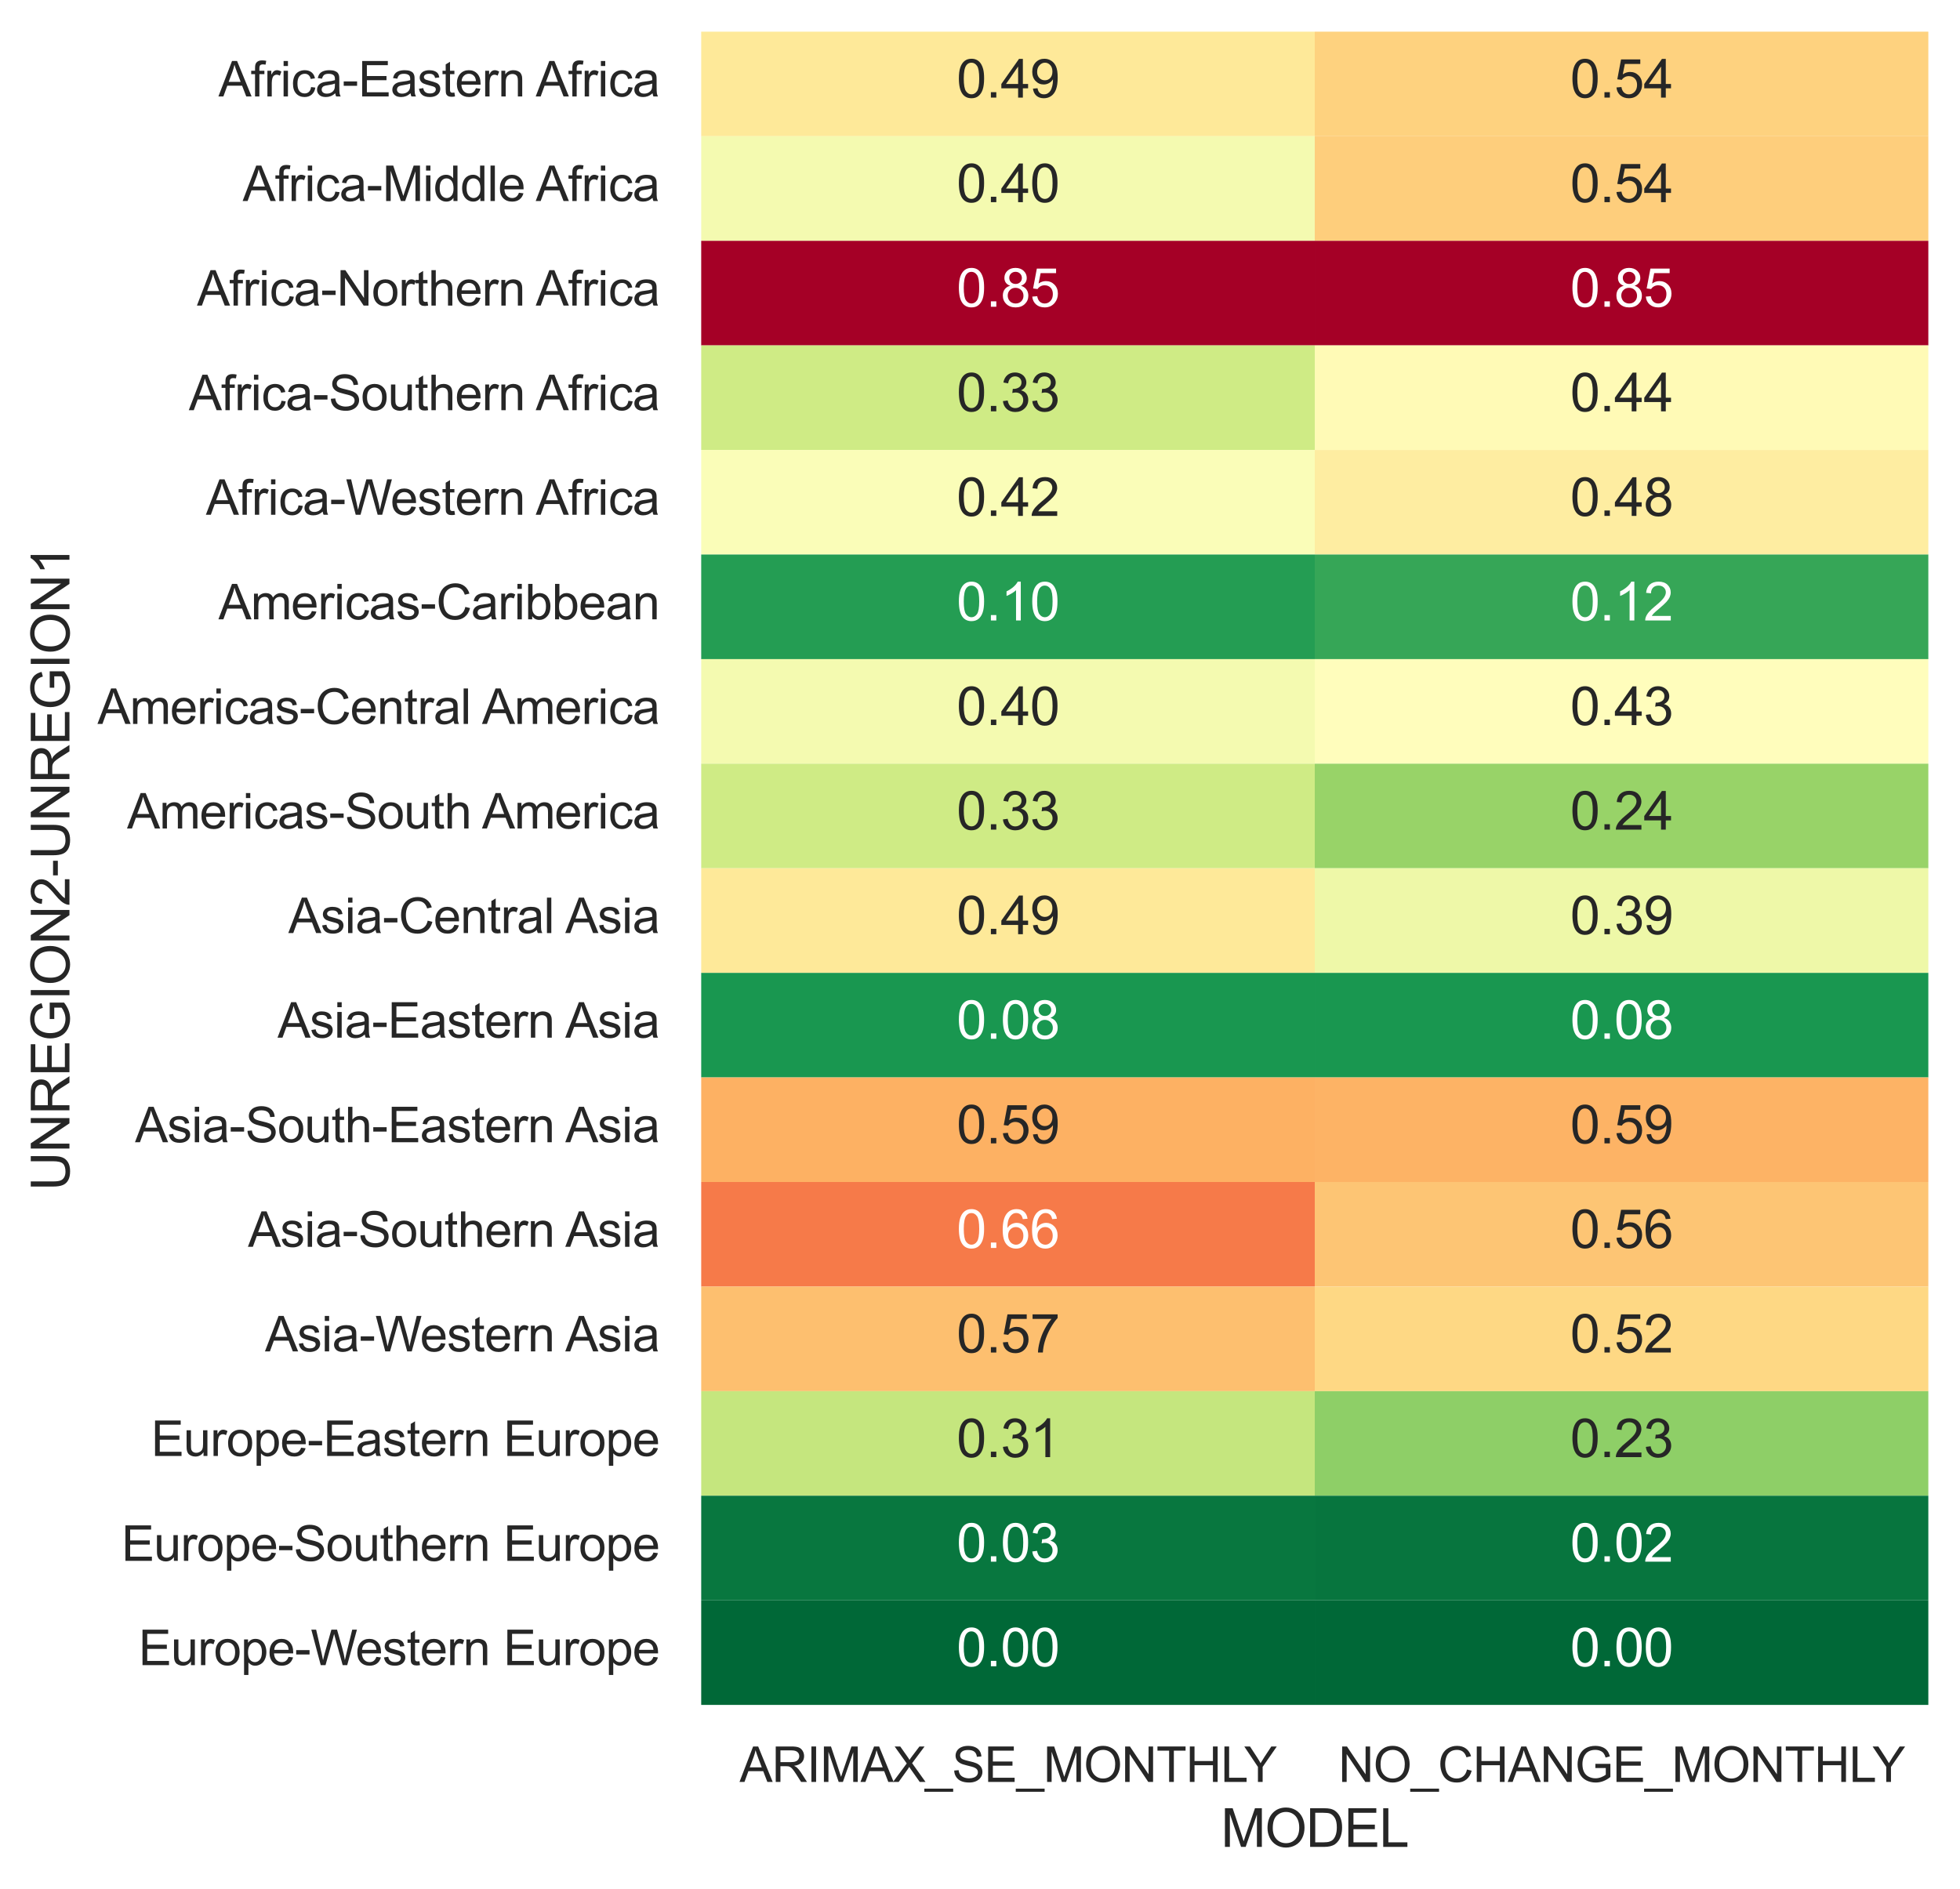 <?xml version="1.0" encoding="utf-8" standalone="no"?>
<!DOCTYPE svg PUBLIC "-//W3C//DTD SVG 1.1//EN"
  "http://www.w3.org/Graphics/SVG/1.1/DTD/svg11.dtd">
<svg xmlns:xlink="http://www.w3.org/1999/xlink" width="445.627pt" height="429.595pt" viewBox="0 0 445.627 429.595" xmlns="http://www.w3.org/2000/svg" version="1.1">
 <defs>
  <style type="text/css">*{stroke-linejoin: round; stroke-linecap: butt}</style>
 </defs>
 <g id="figure_1">
  <g id="patch_1">
   <path d="M 0 429.595 
L 445.627 429.595 
L 445.627 0 
L 0 0 
z
" style="fill: #ffffff"/>
  </g>
  <g id="axes_1">
   <g id="patch_2">
    <path d="M 159.427 387.72 
L 438.427 387.72 
L 438.427 7.2 
L 159.427 7.2 
z
" style="fill: #ffffff"/>
   </g>
   <g id="matplotlib.axis_1">
    <g id="xtick_1">
     <g id="text_1">
      <!-- ARIMAX_SE_MONTHLY -->
      <g style="fill: #262626" transform="translate(168.151 405.235)scale(0.11 -0.11)">
       <defs>
        <path id="ArialMT-41" d="M -9 0 
L 1750 4581 
L 2403 4581 
L 4278 0 
L 3588 0 
L 3053 1388 
L 1138 1388 
L 634 0 
L -9 0 
z
M 1313 1881 
L 2866 1881 
L 2388 3150 
Q 2169 3728 2063 4100 
Q 1975 3659 1816 3225 
L 1313 1881 
z
" transform="scale(0.016)"/>
        <path id="ArialMT-52" d="M 503 0 
L 503 4581 
L 2534 4581 
Q 3147 4581 3465 4457 
Q 3784 4334 3975 4021 
Q 4166 3709 4166 3331 
Q 4166 2844 3850 2509 
Q 3534 2175 2875 2084 
Q 3116 1969 3241 1856 
Q 3506 1613 3744 1247 
L 4541 0 
L 3778 0 
L 3172 953 
Q 2906 1366 2734 1584 
Q 2563 1803 2427 1890 
Q 2291 1978 2150 2013 
Q 2047 2034 1813 2034 
L 1109 2034 
L 1109 0 
L 503 0 
z
M 1109 2559 
L 2413 2559 
Q 2828 2559 3062 2645 
Q 3297 2731 3419 2920 
Q 3541 3109 3541 3331 
Q 3541 3656 3305 3865 
Q 3069 4075 2559 4075 
L 1109 4075 
L 1109 2559 
z
" transform="scale(0.016)"/>
        <path id="ArialMT-49" d="M 597 0 
L 597 4581 
L 1203 4581 
L 1203 0 
L 597 0 
z
" transform="scale(0.016)"/>
        <path id="ArialMT-4d" d="M 475 0 
L 475 4581 
L 1388 4581 
L 2472 1338 
Q 2622 884 2691 659 
Q 2769 909 2934 1394 
L 4031 4581 
L 4847 4581 
L 4847 0 
L 4263 0 
L 4263 3834 
L 2931 0 
L 2384 0 
L 1059 3900 
L 1059 0 
L 475 0 
z
" transform="scale(0.016)"/>
        <path id="ArialMT-58" d="M 28 0 
L 1800 2388 
L 238 4581 
L 959 4581 
L 1791 3406 
Q 2050 3041 2159 2844 
Q 2313 3094 2522 3366 
L 3444 4581 
L 4103 4581 
L 2494 2422 
L 4228 0 
L 3478 0 
L 2325 1634 
Q 2228 1775 2125 1941 
Q 1972 1691 1906 1597 
L 756 0 
L 28 0 
z
" transform="scale(0.016)"/>
        <path id="ArialMT-5f" d="M -97 -1272 
L -97 -866 
L 3631 -866 
L 3631 -1272 
L -97 -1272 
z
" transform="scale(0.016)"/>
        <path id="ArialMT-53" d="M 288 1472 
L 859 1522 
Q 900 1178 1048 958 
Q 1197 738 1509 602 
Q 1822 466 2213 466 
Q 2559 466 2825 569 
Q 3091 672 3220 851 
Q 3350 1031 3350 1244 
Q 3350 1459 3225 1620 
Q 3100 1781 2813 1891 
Q 2628 1963 1997 2114 
Q 1366 2266 1113 2400 
Q 784 2572 623 2826 
Q 463 3081 463 3397 
Q 463 3744 659 4045 
Q 856 4347 1234 4503 
Q 1613 4659 2075 4659 
Q 2584 4659 2973 4495 
Q 3363 4331 3572 4012 
Q 3781 3694 3797 3291 
L 3216 3247 
Q 3169 3681 2898 3903 
Q 2628 4125 2100 4125 
Q 1550 4125 1298 3923 
Q 1047 3722 1047 3438 
Q 1047 3191 1225 3031 
Q 1400 2872 2139 2705 
Q 2878 2538 3153 2413 
Q 3553 2228 3743 1945 
Q 3934 1663 3934 1294 
Q 3934 928 3725 604 
Q 3516 281 3123 101 
Q 2731 -78 2241 -78 
Q 1619 -78 1198 103 
Q 778 284 539 648 
Q 300 1013 288 1472 
z
" transform="scale(0.016)"/>
        <path id="ArialMT-45" d="M 506 0 
L 506 4581 
L 3819 4581 
L 3819 4041 
L 1113 4041 
L 1113 2638 
L 3647 2638 
L 3647 2100 
L 1113 2100 
L 1113 541 
L 3925 541 
L 3925 0 
L 506 0 
z
" transform="scale(0.016)"/>
        <path id="ArialMT-4f" d="M 309 2231 
Q 309 3372 921 4017 
Q 1534 4663 2503 4663 
Q 3138 4663 3647 4359 
Q 4156 4056 4423 3514 
Q 4691 2972 4691 2284 
Q 4691 1588 4409 1038 
Q 4128 488 3612 205 
Q 3097 -78 2500 -78 
Q 1853 -78 1343 234 
Q 834 547 571 1087 
Q 309 1628 309 2231 
z
M 934 2222 
Q 934 1394 1379 917 
Q 1825 441 2497 441 
Q 3181 441 3623 922 
Q 4066 1403 4066 2288 
Q 4066 2847 3877 3264 
Q 3688 3681 3323 3911 
Q 2959 4141 2506 4141 
Q 1863 4141 1398 3698 
Q 934 3256 934 2222 
z
" transform="scale(0.016)"/>
        <path id="ArialMT-4e" d="M 488 0 
L 488 4581 
L 1109 4581 
L 3516 984 
L 3516 4581 
L 4097 4581 
L 4097 0 
L 3475 0 
L 1069 3600 
L 1069 0 
L 488 0 
z
" transform="scale(0.016)"/>
        <path id="ArialMT-54" d="M 1659 0 
L 1659 4041 
L 150 4041 
L 150 4581 
L 3781 4581 
L 3781 4041 
L 2266 4041 
L 2266 0 
L 1659 0 
z
" transform="scale(0.016)"/>
        <path id="ArialMT-48" d="M 513 0 
L 513 4581 
L 1119 4581 
L 1119 2700 
L 3500 2700 
L 3500 4581 
L 4106 4581 
L 4106 0 
L 3500 0 
L 3500 2159 
L 1119 2159 
L 1119 0 
L 513 0 
z
" transform="scale(0.016)"/>
        <path id="ArialMT-4c" d="M 469 0 
L 469 4581 
L 1075 4581 
L 1075 541 
L 3331 541 
L 3331 0 
L 469 0 
z
" transform="scale(0.016)"/>
        <path id="ArialMT-59" d="M 1784 0 
L 1784 1941 
L 19 4581 
L 756 4581 
L 1659 3200 
Q 1909 2813 2125 2425 
Q 2331 2784 2625 3234 
L 3513 4581 
L 4219 4581 
L 2391 1941 
L 2391 0 
L 1784 0 
z
" transform="scale(0.016)"/>
       </defs>
       <use xlink:href="#ArialMT-41"/>
       <use xlink:href="#ArialMT-52" x="66.699"/>
       <use xlink:href="#ArialMT-49" x="138.916"/>
       <use xlink:href="#ArialMT-4d" x="166.699"/>
       <use xlink:href="#ArialMT-41" x="250"/>
       <use xlink:href="#ArialMT-58" x="316.699"/>
       <use xlink:href="#ArialMT-5f" x="383.398"/>
       <use xlink:href="#ArialMT-53" x="439.014"/>
       <use xlink:href="#ArialMT-45" x="505.713"/>
       <use xlink:href="#ArialMT-5f" x="572.412"/>
       <use xlink:href="#ArialMT-4d" x="628.027"/>
       <use xlink:href="#ArialMT-4f" x="711.328"/>
       <use xlink:href="#ArialMT-4e" x="789.111"/>
       <use xlink:href="#ArialMT-54" x="861.328"/>
       <use xlink:href="#ArialMT-48" x="922.412"/>
       <use xlink:href="#ArialMT-4c" x="994.629"/>
       <use xlink:href="#ArialMT-59" x="1042.869"/>
      </g>
     </g>
    </g>
    <g id="xtick_2">
     <g id="text_2">
      <!-- NO_CHANGE_MONTHLY -->
      <g style="fill: #262626" transform="translate(304.295 405.235)scale(0.11 -0.11)">
       <defs>
        <path id="ArialMT-43" d="M 3763 1606 
L 4369 1453 
Q 4178 706 3683 314 
Q 3188 -78 2472 -78 
Q 1731 -78 1267 223 
Q 803 525 561 1097 
Q 319 1669 319 2325 
Q 319 3041 592 3573 
Q 866 4106 1370 4382 
Q 1875 4659 2481 4659 
Q 3169 4659 3637 4309 
Q 4106 3959 4291 3325 
L 3694 3184 
Q 3534 3684 3231 3912 
Q 2928 4141 2469 4141 
Q 1941 4141 1586 3887 
Q 1231 3634 1087 3207 
Q 944 2781 944 2328 
Q 944 1744 1114 1308 
Q 1284 872 1643 656 
Q 2003 441 2422 441 
Q 2931 441 3284 734 
Q 3638 1028 3763 1606 
z
" transform="scale(0.016)"/>
        <path id="ArialMT-47" d="M 2638 1797 
L 2638 2334 
L 4578 2338 
L 4578 638 
Q 4131 281 3656 101 
Q 3181 -78 2681 -78 
Q 2006 -78 1454 211 
Q 903 500 622 1047 
Q 341 1594 341 2269 
Q 341 2938 620 3517 
Q 900 4097 1425 4378 
Q 1950 4659 2634 4659 
Q 3131 4659 3532 4498 
Q 3934 4338 4162 4050 
Q 4391 3763 4509 3300 
L 3963 3150 
Q 3859 3500 3706 3700 
Q 3553 3900 3268 4020 
Q 2984 4141 2638 4141 
Q 2222 4141 1919 4014 
Q 1616 3888 1430 3681 
Q 1244 3475 1141 3228 
Q 966 2803 966 2306 
Q 966 1694 1177 1281 
Q 1388 869 1791 669 
Q 2194 469 2647 469 
Q 3041 469 3416 620 
Q 3791 772 3984 944 
L 3984 1797 
L 2638 1797 
z
" transform="scale(0.016)"/>
       </defs>
       <use xlink:href="#ArialMT-4e"/>
       <use xlink:href="#ArialMT-4f" x="72.217"/>
       <use xlink:href="#ArialMT-5f" x="150"/>
       <use xlink:href="#ArialMT-43" x="205.615"/>
       <use xlink:href="#ArialMT-48" x="277.832"/>
       <use xlink:href="#ArialMT-41" x="350.049"/>
       <use xlink:href="#ArialMT-4e" x="416.748"/>
       <use xlink:href="#ArialMT-47" x="488.965"/>
       <use xlink:href="#ArialMT-45" x="566.748"/>
       <use xlink:href="#ArialMT-5f" x="633.447"/>
       <use xlink:href="#ArialMT-4d" x="689.062"/>
       <use xlink:href="#ArialMT-4f" x="772.363"/>
       <use xlink:href="#ArialMT-4e" x="850.146"/>
       <use xlink:href="#ArialMT-54" x="922.363"/>
       <use xlink:href="#ArialMT-48" x="983.447"/>
       <use xlink:href="#ArialMT-4c" x="1055.664"/>
       <use xlink:href="#ArialMT-59" x="1103.904"/>
      </g>
     </g>
    </g>
    <g id="text_3">
     <!-- MODEL -->
     <g style="fill: #262626" transform="translate(277.591 420.01)scale(0.12 -0.12)">
      <defs>
       <path id="ArialMT-44" d="M 494 0 
L 494 4581 
L 2072 4581 
Q 2606 4581 2888 4516 
Q 3281 4425 3559 4188 
Q 3922 3881 4101 3404 
Q 4281 2928 4281 2316 
Q 4281 1794 4159 1391 
Q 4038 988 3847 723 
Q 3656 459 3429 307 
Q 3203 156 2883 78 
Q 2563 0 2147 0 
L 494 0 
z
M 1100 541 
L 2078 541 
Q 2531 541 2789 625 
Q 3047 709 3200 863 
Q 3416 1078 3536 1442 
Q 3656 1806 3656 2325 
Q 3656 3044 3420 3430 
Q 3184 3816 2847 3947 
Q 2603 4041 2063 4041 
L 1100 4041 
L 1100 541 
z
" transform="scale(0.016)"/>
      </defs>
      <use xlink:href="#ArialMT-4d"/>
      <use xlink:href="#ArialMT-4f" x="83.301"/>
      <use xlink:href="#ArialMT-44" x="161.084"/>
      <use xlink:href="#ArialMT-45" x="233.301"/>
      <use xlink:href="#ArialMT-4c" x="300"/>
     </g>
    </g>
   </g>
   <g id="matplotlib.axis_2">
    <g id="ytick_1">
     <g id="text_4">
      <!-- Africa-Eastern Africa -->
      <g style="fill: #262626" transform="translate(49.673 21.935)scale(0.11 -0.11)">
       <defs>
        <path id="ArialMT-66" d="M 556 0 
L 556 2881 
L 59 2881 
L 59 3319 
L 556 3319 
L 556 3672 
Q 556 4006 616 4169 
Q 697 4388 901 4523 
Q 1106 4659 1475 4659 
Q 1713 4659 2000 4603 
L 1916 4113 
Q 1741 4144 1584 4144 
Q 1328 4144 1222 4034 
Q 1116 3925 1116 3625 
L 1116 3319 
L 1763 3319 
L 1763 2881 
L 1116 2881 
L 1116 0 
L 556 0 
z
" transform="scale(0.016)"/>
        <path id="ArialMT-72" d="M 416 0 
L 416 3319 
L 922 3319 
L 922 2816 
Q 1116 3169 1280 3281 
Q 1444 3394 1641 3394 
Q 1925 3394 2219 3213 
L 2025 2691 
Q 1819 2813 1613 2813 
Q 1428 2813 1281 2702 
Q 1134 2591 1072 2394 
Q 978 2094 978 1738 
L 978 0 
L 416 0 
z
" transform="scale(0.016)"/>
        <path id="ArialMT-69" d="M 425 3934 
L 425 4581 
L 988 4581 
L 988 3934 
L 425 3934 
z
M 425 0 
L 425 3319 
L 988 3319 
L 988 0 
L 425 0 
z
" transform="scale(0.016)"/>
        <path id="ArialMT-63" d="M 2588 1216 
L 3141 1144 
Q 3050 572 2676 248 
Q 2303 -75 1759 -75 
Q 1078 -75 664 370 
Q 250 816 250 1647 
Q 250 2184 428 2587 
Q 606 2991 970 3192 
Q 1334 3394 1763 3394 
Q 2303 3394 2647 3120 
Q 2991 2847 3088 2344 
L 2541 2259 
Q 2463 2594 2264 2762 
Q 2066 2931 1784 2931 
Q 1359 2931 1093 2626 
Q 828 2322 828 1663 
Q 828 994 1084 691 
Q 1341 388 1753 388 
Q 2084 388 2306 591 
Q 2528 794 2588 1216 
z
" transform="scale(0.016)"/>
        <path id="ArialMT-61" d="M 2588 409 
Q 2275 144 1986 34 
Q 1697 -75 1366 -75 
Q 819 -75 525 192 
Q 231 459 231 875 
Q 231 1119 342 1320 
Q 453 1522 633 1644 
Q 813 1766 1038 1828 
Q 1203 1872 1538 1913 
Q 2219 1994 2541 2106 
Q 2544 2222 2544 2253 
Q 2544 2597 2384 2738 
Q 2169 2928 1744 2928 
Q 1347 2928 1158 2789 
Q 969 2650 878 2297 
L 328 2372 
Q 403 2725 575 2942 
Q 747 3159 1072 3276 
Q 1397 3394 1825 3394 
Q 2250 3394 2515 3294 
Q 2781 3194 2906 3042 
Q 3031 2891 3081 2659 
Q 3109 2516 3109 2141 
L 3109 1391 
Q 3109 606 3145 398 
Q 3181 191 3288 0 
L 2700 0 
Q 2613 175 2588 409 
z
M 2541 1666 
Q 2234 1541 1622 1453 
Q 1275 1403 1131 1340 
Q 988 1278 909 1158 
Q 831 1038 831 891 
Q 831 666 1001 516 
Q 1172 366 1500 366 
Q 1825 366 2078 508 
Q 2331 650 2450 897 
Q 2541 1088 2541 1459 
L 2541 1666 
z
" transform="scale(0.016)"/>
        <path id="ArialMT-2d" d="M 203 1375 
L 203 1941 
L 1931 1941 
L 1931 1375 
L 203 1375 
z
" transform="scale(0.016)"/>
        <path id="ArialMT-73" d="M 197 991 
L 753 1078 
Q 800 744 1014 566 
Q 1228 388 1613 388 
Q 2000 388 2187 545 
Q 2375 703 2375 916 
Q 2375 1106 2209 1216 
Q 2094 1291 1634 1406 
Q 1016 1563 777 1677 
Q 538 1791 414 1992 
Q 291 2194 291 2438 
Q 291 2659 392 2848 
Q 494 3038 669 3163 
Q 800 3259 1026 3326 
Q 1253 3394 1513 3394 
Q 1903 3394 2198 3281 
Q 2494 3169 2634 2976 
Q 2775 2784 2828 2463 
L 2278 2388 
Q 2241 2644 2061 2787 
Q 1881 2931 1553 2931 
Q 1166 2931 1000 2803 
Q 834 2675 834 2503 
Q 834 2394 903 2306 
Q 972 2216 1119 2156 
Q 1203 2125 1616 2013 
Q 2213 1853 2448 1751 
Q 2684 1650 2818 1456 
Q 2953 1263 2953 975 
Q 2953 694 2789 445 
Q 2625 197 2315 61 
Q 2006 -75 1616 -75 
Q 969 -75 630 194 
Q 291 463 197 991 
z
" transform="scale(0.016)"/>
        <path id="ArialMT-74" d="M 1650 503 
L 1731 6 
Q 1494 -44 1306 -44 
Q 1000 -44 831 53 
Q 663 150 594 308 
Q 525 466 525 972 
L 525 2881 
L 113 2881 
L 113 3319 
L 525 3319 
L 525 4141 
L 1084 4478 
L 1084 3319 
L 1650 3319 
L 1650 2881 
L 1084 2881 
L 1084 941 
Q 1084 700 1114 631 
Q 1144 563 1211 522 
Q 1278 481 1403 481 
Q 1497 481 1650 503 
z
" transform="scale(0.016)"/>
        <path id="ArialMT-65" d="M 2694 1069 
L 3275 997 
Q 3138 488 2766 206 
Q 2394 -75 1816 -75 
Q 1088 -75 661 373 
Q 234 822 234 1631 
Q 234 2469 665 2931 
Q 1097 3394 1784 3394 
Q 2450 3394 2872 2941 
Q 3294 2488 3294 1666 
Q 3294 1616 3291 1516 
L 816 1516 
Q 847 969 1125 678 
Q 1403 388 1819 388 
Q 2128 388 2347 550 
Q 2566 713 2694 1069 
z
M 847 1978 
L 2700 1978 
Q 2663 2397 2488 2606 
Q 2219 2931 1791 2931 
Q 1403 2931 1139 2672 
Q 875 2413 847 1978 
z
" transform="scale(0.016)"/>
        <path id="ArialMT-6e" d="M 422 0 
L 422 3319 
L 928 3319 
L 928 2847 
Q 1294 3394 1984 3394 
Q 2284 3394 2536 3286 
Q 2788 3178 2913 3003 
Q 3038 2828 3088 2588 
Q 3119 2431 3119 2041 
L 3119 0 
L 2556 0 
L 2556 2019 
Q 2556 2363 2490 2533 
Q 2425 2703 2258 2804 
Q 2091 2906 1866 2906 
Q 1506 2906 1245 2678 
Q 984 2450 984 1813 
L 984 0 
L 422 0 
z
" transform="scale(0.016)"/>
        <path id="ArialMT-20" transform="scale(0.016)"/>
       </defs>
       <use xlink:href="#ArialMT-41"/>
       <use xlink:href="#ArialMT-66" x="66.699"/>
       <use xlink:href="#ArialMT-72" x="94.482"/>
       <use xlink:href="#ArialMT-69" x="127.783"/>
       <use xlink:href="#ArialMT-63" x="150"/>
       <use xlink:href="#ArialMT-61" x="200"/>
       <use xlink:href="#ArialMT-2d" x="255.615"/>
       <use xlink:href="#ArialMT-45" x="288.916"/>
       <use xlink:href="#ArialMT-61" x="355.615"/>
       <use xlink:href="#ArialMT-73" x="411.23"/>
       <use xlink:href="#ArialMT-74" x="461.23"/>
       <use xlink:href="#ArialMT-65" x="489.014"/>
       <use xlink:href="#ArialMT-72" x="544.629"/>
       <use xlink:href="#ArialMT-6e" x="577.93"/>
       <use xlink:href="#ArialMT-20" x="633.545"/>
       <use xlink:href="#ArialMT-41" x="655.828"/>
       <use xlink:href="#ArialMT-66" x="722.527"/>
       <use xlink:href="#ArialMT-72" x="750.311"/>
       <use xlink:href="#ArialMT-69" x="783.611"/>
       <use xlink:href="#ArialMT-63" x="805.828"/>
       <use xlink:href="#ArialMT-61" x="855.828"/>
      </g>
     </g>
    </g>
    <g id="ytick_2">
     <g id="text_5">
      <!-- Africa-Middle Africa -->
      <g style="fill: #262626" transform="translate(55.178 45.717)scale(0.11 -0.11)">
       <defs>
        <path id="ArialMT-64" d="M 2575 0 
L 2575 419 
Q 2259 -75 1647 -75 
Q 1250 -75 917 144 
Q 584 363 401 755 
Q 219 1147 219 1656 
Q 219 2153 384 2558 
Q 550 2963 881 3178 
Q 1213 3394 1622 3394 
Q 1922 3394 2156 3267 
Q 2391 3141 2538 2938 
L 2538 4581 
L 3097 4581 
L 3097 0 
L 2575 0 
z
M 797 1656 
Q 797 1019 1065 703 
Q 1334 388 1700 388 
Q 2069 388 2326 689 
Q 2584 991 2584 1609 
Q 2584 2291 2321 2609 
Q 2059 2928 1675 2928 
Q 1300 2928 1048 2622 
Q 797 2316 797 1656 
z
" transform="scale(0.016)"/>
        <path id="ArialMT-6c" d="M 409 0 
L 409 4581 
L 972 4581 
L 972 0 
L 409 0 
z
" transform="scale(0.016)"/>
       </defs>
       <use xlink:href="#ArialMT-41"/>
       <use xlink:href="#ArialMT-66" x="66.699"/>
       <use xlink:href="#ArialMT-72" x="94.482"/>
       <use xlink:href="#ArialMT-69" x="127.783"/>
       <use xlink:href="#ArialMT-63" x="150"/>
       <use xlink:href="#ArialMT-61" x="200"/>
       <use xlink:href="#ArialMT-2d" x="255.615"/>
       <use xlink:href="#ArialMT-4d" x="288.916"/>
       <use xlink:href="#ArialMT-69" x="372.217"/>
       <use xlink:href="#ArialMT-64" x="394.434"/>
       <use xlink:href="#ArialMT-64" x="450.049"/>
       <use xlink:href="#ArialMT-6c" x="505.664"/>
       <use xlink:href="#ArialMT-65" x="527.881"/>
       <use xlink:href="#ArialMT-20" x="583.496"/>
       <use xlink:href="#ArialMT-41" x="605.779"/>
       <use xlink:href="#ArialMT-66" x="672.479"/>
       <use xlink:href="#ArialMT-72" x="700.262"/>
       <use xlink:href="#ArialMT-69" x="733.562"/>
       <use xlink:href="#ArialMT-63" x="755.779"/>
       <use xlink:href="#ArialMT-61" x="805.779"/>
      </g>
     </g>
    </g>
    <g id="ytick_3">
     <g id="text_6">
      <!-- Africa-Northern Africa -->
      <g style="fill: #262626" transform="translate(44.786 69.5)scale(0.11 -0.11)">
       <defs>
        <path id="ArialMT-6f" d="M 213 1659 
Q 213 2581 725 3025 
Q 1153 3394 1769 3394 
Q 2453 3394 2887 2945 
Q 3322 2497 3322 1706 
Q 3322 1066 3130 698 
Q 2938 331 2570 128 
Q 2203 -75 1769 -75 
Q 1072 -75 642 372 
Q 213 819 213 1659 
z
M 791 1659 
Q 791 1022 1069 705 
Q 1347 388 1769 388 
Q 2188 388 2466 706 
Q 2744 1025 2744 1678 
Q 2744 2294 2464 2611 
Q 2184 2928 1769 2928 
Q 1347 2928 1069 2612 
Q 791 2297 791 1659 
z
" transform="scale(0.016)"/>
        <path id="ArialMT-68" d="M 422 0 
L 422 4581 
L 984 4581 
L 984 2938 
Q 1378 3394 1978 3394 
Q 2347 3394 2619 3248 
Q 2891 3103 3008 2847 
Q 3125 2591 3125 2103 
L 3125 0 
L 2563 0 
L 2563 2103 
Q 2563 2525 2380 2717 
Q 2197 2909 1863 2909 
Q 1613 2909 1392 2779 
Q 1172 2650 1078 2428 
Q 984 2206 984 1816 
L 984 0 
L 422 0 
z
" transform="scale(0.016)"/>
       </defs>
       <use xlink:href="#ArialMT-41"/>
       <use xlink:href="#ArialMT-66" x="66.699"/>
       <use xlink:href="#ArialMT-72" x="94.482"/>
       <use xlink:href="#ArialMT-69" x="127.783"/>
       <use xlink:href="#ArialMT-63" x="150"/>
       <use xlink:href="#ArialMT-61" x="200"/>
       <use xlink:href="#ArialMT-2d" x="255.615"/>
       <use xlink:href="#ArialMT-4e" x="288.916"/>
       <use xlink:href="#ArialMT-6f" x="361.133"/>
       <use xlink:href="#ArialMT-72" x="416.748"/>
       <use xlink:href="#ArialMT-74" x="450.049"/>
       <use xlink:href="#ArialMT-68" x="477.832"/>
       <use xlink:href="#ArialMT-65" x="533.447"/>
       <use xlink:href="#ArialMT-72" x="589.062"/>
       <use xlink:href="#ArialMT-6e" x="622.363"/>
       <use xlink:href="#ArialMT-20" x="677.979"/>
       <use xlink:href="#ArialMT-41" x="700.262"/>
       <use xlink:href="#ArialMT-66" x="766.961"/>
       <use xlink:href="#ArialMT-72" x="794.744"/>
       <use xlink:href="#ArialMT-69" x="828.045"/>
       <use xlink:href="#ArialMT-63" x="850.262"/>
       <use xlink:href="#ArialMT-61" x="900.262"/>
      </g>
     </g>
    </g>
    <g id="ytick_4">
     <g id="text_7">
      <!-- Africa-Southern Africa -->
      <g style="fill: #262626" transform="translate(42.939 93.282)scale(0.11 -0.11)">
       <defs>
        <path id="ArialMT-75" d="M 2597 0 
L 2597 488 
Q 2209 -75 1544 -75 
Q 1250 -75 995 37 
Q 741 150 617 320 
Q 494 491 444 738 
Q 409 903 409 1263 
L 409 3319 
L 972 3319 
L 972 1478 
Q 972 1038 1006 884 
Q 1059 663 1231 536 
Q 1403 409 1656 409 
Q 1909 409 2131 539 
Q 2353 669 2445 892 
Q 2538 1116 2538 1541 
L 2538 3319 
L 3100 3319 
L 3100 0 
L 2597 0 
z
" transform="scale(0.016)"/>
       </defs>
       <use xlink:href="#ArialMT-41"/>
       <use xlink:href="#ArialMT-66" x="66.699"/>
       <use xlink:href="#ArialMT-72" x="94.482"/>
       <use xlink:href="#ArialMT-69" x="127.783"/>
       <use xlink:href="#ArialMT-63" x="150"/>
       <use xlink:href="#ArialMT-61" x="200"/>
       <use xlink:href="#ArialMT-2d" x="255.615"/>
       <use xlink:href="#ArialMT-53" x="288.916"/>
       <use xlink:href="#ArialMT-6f" x="355.615"/>
       <use xlink:href="#ArialMT-75" x="411.23"/>
       <use xlink:href="#ArialMT-74" x="466.846"/>
       <use xlink:href="#ArialMT-68" x="494.629"/>
       <use xlink:href="#ArialMT-65" x="550.244"/>
       <use xlink:href="#ArialMT-72" x="605.859"/>
       <use xlink:href="#ArialMT-6e" x="639.16"/>
       <use xlink:href="#ArialMT-20" x="694.775"/>
       <use xlink:href="#ArialMT-41" x="717.059"/>
       <use xlink:href="#ArialMT-66" x="783.758"/>
       <use xlink:href="#ArialMT-72" x="811.541"/>
       <use xlink:href="#ArialMT-69" x="844.842"/>
       <use xlink:href="#ArialMT-63" x="867.059"/>
       <use xlink:href="#ArialMT-61" x="917.059"/>
      </g>
     </g>
    </g>
    <g id="ytick_5">
     <g id="text_8">
      <!-- Africa-Western Africa -->
      <g style="fill: #262626" transform="translate(46.82 117.065)scale(0.11 -0.11)">
       <defs>
        <path id="ArialMT-57" d="M 1294 0 
L 78 4581 
L 700 4581 
L 1397 1578 
Q 1509 1106 1591 641 
Q 1766 1375 1797 1488 
L 2669 4581 
L 3400 4581 
L 4056 2263 
Q 4303 1400 4413 641 
Q 4500 1075 4641 1638 
L 5359 4581 
L 5969 4581 
L 4713 0 
L 4128 0 
L 3163 3491 
Q 3041 3928 3019 4028 
Q 2947 3713 2884 3491 
L 1913 0 
L 1294 0 
z
" transform="scale(0.016)"/>
       </defs>
       <use xlink:href="#ArialMT-41"/>
       <use xlink:href="#ArialMT-66" x="66.699"/>
       <use xlink:href="#ArialMT-72" x="94.482"/>
       <use xlink:href="#ArialMT-69" x="127.783"/>
       <use xlink:href="#ArialMT-63" x="150"/>
       <use xlink:href="#ArialMT-61" x="200"/>
       <use xlink:href="#ArialMT-2d" x="255.615"/>
       <use xlink:href="#ArialMT-57" x="288.916"/>
       <use xlink:href="#ArialMT-65" x="381.551"/>
       <use xlink:href="#ArialMT-73" x="437.166"/>
       <use xlink:href="#ArialMT-74" x="487.166"/>
       <use xlink:href="#ArialMT-65" x="514.949"/>
       <use xlink:href="#ArialMT-72" x="570.564"/>
       <use xlink:href="#ArialMT-6e" x="603.865"/>
       <use xlink:href="#ArialMT-20" x="659.48"/>
       <use xlink:href="#ArialMT-41" x="681.764"/>
       <use xlink:href="#ArialMT-66" x="748.463"/>
       <use xlink:href="#ArialMT-72" x="776.246"/>
       <use xlink:href="#ArialMT-69" x="809.547"/>
       <use xlink:href="#ArialMT-63" x="831.764"/>
       <use xlink:href="#ArialMT-61" x="881.764"/>
      </g>
     </g>
    </g>
    <g id="ytick_6">
     <g id="text_9">
      <!-- Americas-Caribbean -->
      <g style="fill: #262626" transform="translate(49.671 140.847)scale(0.11 -0.11)">
       <defs>
        <path id="ArialMT-6d" d="M 422 0 
L 422 3319 
L 925 3319 
L 925 2853 
Q 1081 3097 1340 3245 
Q 1600 3394 1931 3394 
Q 2300 3394 2536 3241 
Q 2772 3088 2869 2813 
Q 3263 3394 3894 3394 
Q 4388 3394 4653 3120 
Q 4919 2847 4919 2278 
L 4919 0 
L 4359 0 
L 4359 2091 
Q 4359 2428 4304 2576 
Q 4250 2725 4106 2815 
Q 3963 2906 3769 2906 
Q 3419 2906 3187 2673 
Q 2956 2441 2956 1928 
L 2956 0 
L 2394 0 
L 2394 2156 
Q 2394 2531 2256 2718 
Q 2119 2906 1806 2906 
Q 1569 2906 1367 2781 
Q 1166 2656 1075 2415 
Q 984 2175 984 1722 
L 984 0 
L 422 0 
z
" transform="scale(0.016)"/>
        <path id="ArialMT-62" d="M 941 0 
L 419 0 
L 419 4581 
L 981 4581 
L 981 2947 
Q 1338 3394 1891 3394 
Q 2197 3394 2470 3270 
Q 2744 3147 2920 2923 
Q 3097 2700 3197 2384 
Q 3297 2069 3297 1709 
Q 3297 856 2875 390 
Q 2453 -75 1863 -75 
Q 1275 -75 941 416 
L 941 0 
z
M 934 1684 
Q 934 1088 1097 822 
Q 1363 388 1816 388 
Q 2184 388 2453 708 
Q 2722 1028 2722 1663 
Q 2722 2313 2464 2622 
Q 2206 2931 1841 2931 
Q 1472 2931 1203 2611 
Q 934 2291 934 1684 
z
" transform="scale(0.016)"/>
       </defs>
       <use xlink:href="#ArialMT-41"/>
       <use xlink:href="#ArialMT-6d" x="66.699"/>
       <use xlink:href="#ArialMT-65" x="150"/>
       <use xlink:href="#ArialMT-72" x="205.615"/>
       <use xlink:href="#ArialMT-69" x="238.916"/>
       <use xlink:href="#ArialMT-63" x="261.133"/>
       <use xlink:href="#ArialMT-61" x="311.133"/>
       <use xlink:href="#ArialMT-73" x="366.748"/>
       <use xlink:href="#ArialMT-2d" x="416.748"/>
       <use xlink:href="#ArialMT-43" x="450.049"/>
       <use xlink:href="#ArialMT-61" x="522.266"/>
       <use xlink:href="#ArialMT-72" x="577.881"/>
       <use xlink:href="#ArialMT-69" x="611.182"/>
       <use xlink:href="#ArialMT-62" x="633.398"/>
       <use xlink:href="#ArialMT-62" x="689.014"/>
       <use xlink:href="#ArialMT-65" x="744.629"/>
       <use xlink:href="#ArialMT-61" x="800.244"/>
       <use xlink:href="#ArialMT-6e" x="855.859"/>
      </g>
     </g>
    </g>
    <g id="ytick_7">
     <g id="text_10">
      <!-- Americas-Central America -->
      <g style="fill: #262626" transform="translate(22.174 164.63)scale(0.11 -0.11)">
       <use xlink:href="#ArialMT-41"/>
       <use xlink:href="#ArialMT-6d" x="66.699"/>
       <use xlink:href="#ArialMT-65" x="150"/>
       <use xlink:href="#ArialMT-72" x="205.615"/>
       <use xlink:href="#ArialMT-69" x="238.916"/>
       <use xlink:href="#ArialMT-63" x="261.133"/>
       <use xlink:href="#ArialMT-61" x="311.133"/>
       <use xlink:href="#ArialMT-73" x="366.748"/>
       <use xlink:href="#ArialMT-2d" x="416.748"/>
       <use xlink:href="#ArialMT-43" x="450.049"/>
       <use xlink:href="#ArialMT-65" x="522.266"/>
       <use xlink:href="#ArialMT-6e" x="577.881"/>
       <use xlink:href="#ArialMT-74" x="633.496"/>
       <use xlink:href="#ArialMT-72" x="661.279"/>
       <use xlink:href="#ArialMT-61" x="694.58"/>
       <use xlink:href="#ArialMT-6c" x="750.195"/>
       <use xlink:href="#ArialMT-20" x="772.412"/>
       <use xlink:href="#ArialMT-41" x="794.695"/>
       <use xlink:href="#ArialMT-6d" x="861.395"/>
       <use xlink:href="#ArialMT-65" x="944.695"/>
       <use xlink:href="#ArialMT-72" x="1000.311"/>
       <use xlink:href="#ArialMT-69" x="1033.611"/>
       <use xlink:href="#ArialMT-63" x="1055.828"/>
       <use xlink:href="#ArialMT-61" x="1105.828"/>
      </g>
     </g>
    </g>
    <g id="ytick_8">
     <g id="text_11">
      <!-- Americas-South America -->
      <g style="fill: #262626" transform="translate(28.888 188.412)scale(0.11 -0.11)">
       <use xlink:href="#ArialMT-41"/>
       <use xlink:href="#ArialMT-6d" x="66.699"/>
       <use xlink:href="#ArialMT-65" x="150"/>
       <use xlink:href="#ArialMT-72" x="205.615"/>
       <use xlink:href="#ArialMT-69" x="238.916"/>
       <use xlink:href="#ArialMT-63" x="261.133"/>
       <use xlink:href="#ArialMT-61" x="311.133"/>
       <use xlink:href="#ArialMT-73" x="366.748"/>
       <use xlink:href="#ArialMT-2d" x="416.748"/>
       <use xlink:href="#ArialMT-53" x="450.049"/>
       <use xlink:href="#ArialMT-6f" x="516.748"/>
       <use xlink:href="#ArialMT-75" x="572.363"/>
       <use xlink:href="#ArialMT-74" x="627.979"/>
       <use xlink:href="#ArialMT-68" x="655.762"/>
       <use xlink:href="#ArialMT-20" x="711.377"/>
       <use xlink:href="#ArialMT-41" x="733.66"/>
       <use xlink:href="#ArialMT-6d" x="800.359"/>
       <use xlink:href="#ArialMT-65" x="883.66"/>
       <use xlink:href="#ArialMT-72" x="939.275"/>
       <use xlink:href="#ArialMT-69" x="972.576"/>
       <use xlink:href="#ArialMT-63" x="994.793"/>
       <use xlink:href="#ArialMT-61" x="1044.793"/>
      </g>
     </g>
    </g>
    <g id="ytick_9">
     <g id="text_12">
      <!-- Asia-Central Asia -->
      <g style="fill: #262626" transform="translate(65.559 212.195)scale(0.11 -0.11)">
       <use xlink:href="#ArialMT-41"/>
       <use xlink:href="#ArialMT-73" x="66.699"/>
       <use xlink:href="#ArialMT-69" x="116.699"/>
       <use xlink:href="#ArialMT-61" x="138.916"/>
       <use xlink:href="#ArialMT-2d" x="194.531"/>
       <use xlink:href="#ArialMT-43" x="227.832"/>
       <use xlink:href="#ArialMT-65" x="300.049"/>
       <use xlink:href="#ArialMT-6e" x="355.664"/>
       <use xlink:href="#ArialMT-74" x="411.279"/>
       <use xlink:href="#ArialMT-72" x="439.062"/>
       <use xlink:href="#ArialMT-61" x="472.363"/>
       <use xlink:href="#ArialMT-6c" x="527.979"/>
       <use xlink:href="#ArialMT-20" x="550.195"/>
       <use xlink:href="#ArialMT-41" x="572.479"/>
       <use xlink:href="#ArialMT-73" x="639.178"/>
       <use xlink:href="#ArialMT-69" x="689.178"/>
       <use xlink:href="#ArialMT-61" x="711.395"/>
      </g>
     </g>
    </g>
    <g id="ytick_10">
     <g id="text_13">
      <!-- Asia-Eastern Asia -->
      <g style="fill: #262626" transform="translate(63.11 235.977)scale(0.11 -0.11)">
       <use xlink:href="#ArialMT-41"/>
       <use xlink:href="#ArialMT-73" x="66.699"/>
       <use xlink:href="#ArialMT-69" x="116.699"/>
       <use xlink:href="#ArialMT-61" x="138.916"/>
       <use xlink:href="#ArialMT-2d" x="194.531"/>
       <use xlink:href="#ArialMT-45" x="227.832"/>
       <use xlink:href="#ArialMT-61" x="294.531"/>
       <use xlink:href="#ArialMT-73" x="350.146"/>
       <use xlink:href="#ArialMT-74" x="400.146"/>
       <use xlink:href="#ArialMT-65" x="427.93"/>
       <use xlink:href="#ArialMT-72" x="483.545"/>
       <use xlink:href="#ArialMT-6e" x="516.846"/>
       <use xlink:href="#ArialMT-20" x="572.461"/>
       <use xlink:href="#ArialMT-41" x="594.744"/>
       <use xlink:href="#ArialMT-73" x="661.443"/>
       <use xlink:href="#ArialMT-69" x="711.443"/>
       <use xlink:href="#ArialMT-61" x="733.66"/>
      </g>
     </g>
    </g>
    <g id="ytick_11">
     <g id="text_14">
      <!-- Asia-South-Eastern Asia -->
      <g style="fill: #262626" transform="translate(30.703 259.76)scale(0.11 -0.11)">
       <use xlink:href="#ArialMT-41"/>
       <use xlink:href="#ArialMT-73" x="66.699"/>
       <use xlink:href="#ArialMT-69" x="116.699"/>
       <use xlink:href="#ArialMT-61" x="138.916"/>
       <use xlink:href="#ArialMT-2d" x="194.531"/>
       <use xlink:href="#ArialMT-53" x="227.832"/>
       <use xlink:href="#ArialMT-6f" x="294.531"/>
       <use xlink:href="#ArialMT-75" x="350.146"/>
       <use xlink:href="#ArialMT-74" x="405.762"/>
       <use xlink:href="#ArialMT-68" x="433.545"/>
       <use xlink:href="#ArialMT-2d" x="489.16"/>
       <use xlink:href="#ArialMT-45" x="522.461"/>
       <use xlink:href="#ArialMT-61" x="589.16"/>
       <use xlink:href="#ArialMT-73" x="644.775"/>
       <use xlink:href="#ArialMT-74" x="694.775"/>
       <use xlink:href="#ArialMT-65" x="722.559"/>
       <use xlink:href="#ArialMT-72" x="778.174"/>
       <use xlink:href="#ArialMT-6e" x="811.475"/>
       <use xlink:href="#ArialMT-20" x="867.09"/>
       <use xlink:href="#ArialMT-41" x="889.373"/>
       <use xlink:href="#ArialMT-73" x="956.072"/>
       <use xlink:href="#ArialMT-69" x="1006.072"/>
       <use xlink:href="#ArialMT-61" x="1028.289"/>
      </g>
     </g>
    </g>
    <g id="ytick_12">
     <g id="text_15">
      <!-- Asia-Southern Asia -->
      <g style="fill: #262626" transform="translate(56.376 283.542)scale(0.11 -0.11)">
       <use xlink:href="#ArialMT-41"/>
       <use xlink:href="#ArialMT-73" x="66.699"/>
       <use xlink:href="#ArialMT-69" x="116.699"/>
       <use xlink:href="#ArialMT-61" x="138.916"/>
       <use xlink:href="#ArialMT-2d" x="194.531"/>
       <use xlink:href="#ArialMT-53" x="227.832"/>
       <use xlink:href="#ArialMT-6f" x="294.531"/>
       <use xlink:href="#ArialMT-75" x="350.146"/>
       <use xlink:href="#ArialMT-74" x="405.762"/>
       <use xlink:href="#ArialMT-68" x="433.545"/>
       <use xlink:href="#ArialMT-65" x="489.16"/>
       <use xlink:href="#ArialMT-72" x="544.775"/>
       <use xlink:href="#ArialMT-6e" x="578.076"/>
       <use xlink:href="#ArialMT-20" x="633.691"/>
       <use xlink:href="#ArialMT-41" x="655.975"/>
       <use xlink:href="#ArialMT-73" x="722.674"/>
       <use xlink:href="#ArialMT-69" x="772.674"/>
       <use xlink:href="#ArialMT-61" x="794.891"/>
      </g>
     </g>
    </g>
    <g id="ytick_13">
     <g id="text_16">
      <!-- Asia-Western Asia -->
      <g style="fill: #262626" transform="translate(60.257 307.325)scale(0.11 -0.11)">
       <use xlink:href="#ArialMT-41"/>
       <use xlink:href="#ArialMT-73" x="66.699"/>
       <use xlink:href="#ArialMT-69" x="116.699"/>
       <use xlink:href="#ArialMT-61" x="138.916"/>
       <use xlink:href="#ArialMT-2d" x="194.531"/>
       <use xlink:href="#ArialMT-57" x="227.832"/>
       <use xlink:href="#ArialMT-65" x="320.467"/>
       <use xlink:href="#ArialMT-73" x="376.082"/>
       <use xlink:href="#ArialMT-74" x="426.082"/>
       <use xlink:href="#ArialMT-65" x="453.865"/>
       <use xlink:href="#ArialMT-72" x="509.48"/>
       <use xlink:href="#ArialMT-6e" x="542.781"/>
       <use xlink:href="#ArialMT-20" x="598.396"/>
       <use xlink:href="#ArialMT-41" x="620.68"/>
       <use xlink:href="#ArialMT-73" x="687.379"/>
       <use xlink:href="#ArialMT-69" x="737.379"/>
       <use xlink:href="#ArialMT-61" x="759.596"/>
      </g>
     </g>
    </g>
    <g id="ytick_14">
     <g id="text_17">
      <!-- Europe-Eastern Europe -->
      <g style="fill: #262626" transform="translate(34.365 331.107)scale(0.11 -0.11)">
       <defs>
        <path id="ArialMT-70" d="M 422 -1272 
L 422 3319 
L 934 3319 
L 934 2888 
Q 1116 3141 1344 3267 
Q 1572 3394 1897 3394 
Q 2322 3394 2647 3175 
Q 2972 2956 3137 2557 
Q 3303 2159 3303 1684 
Q 3303 1175 3120 767 
Q 2938 359 2589 142 
Q 2241 -75 1856 -75 
Q 1575 -75 1351 44 
Q 1128 163 984 344 
L 984 -1272 
L 422 -1272 
z
M 931 1641 
Q 931 1000 1190 694 
Q 1450 388 1819 388 
Q 2194 388 2461 705 
Q 2728 1022 2728 1688 
Q 2728 2322 2467 2637 
Q 2206 2953 1844 2953 
Q 1484 2953 1207 2617 
Q 931 2281 931 1641 
z
" transform="scale(0.016)"/>
       </defs>
       <use xlink:href="#ArialMT-45"/>
       <use xlink:href="#ArialMT-75" x="66.699"/>
       <use xlink:href="#ArialMT-72" x="122.314"/>
       <use xlink:href="#ArialMT-6f" x="155.615"/>
       <use xlink:href="#ArialMT-70" x="211.23"/>
       <use xlink:href="#ArialMT-65" x="266.846"/>
       <use xlink:href="#ArialMT-2d" x="322.461"/>
       <use xlink:href="#ArialMT-45" x="355.762"/>
       <use xlink:href="#ArialMT-61" x="422.461"/>
       <use xlink:href="#ArialMT-73" x="478.076"/>
       <use xlink:href="#ArialMT-74" x="528.076"/>
       <use xlink:href="#ArialMT-65" x="555.859"/>
       <use xlink:href="#ArialMT-72" x="611.475"/>
       <use xlink:href="#ArialMT-6e" x="644.775"/>
       <use xlink:href="#ArialMT-20" x="700.391"/>
       <use xlink:href="#ArialMT-45" x="728.174"/>
       <use xlink:href="#ArialMT-75" x="794.873"/>
       <use xlink:href="#ArialMT-72" x="850.488"/>
       <use xlink:href="#ArialMT-6f" x="883.789"/>
       <use xlink:href="#ArialMT-70" x="939.404"/>
       <use xlink:href="#ArialMT-65" x="995.02"/>
      </g>
     </g>
    </g>
    <g id="ytick_15">
     <g id="text_18">
      <!-- Europe-Southern Europe -->
      <g style="fill: #262626" transform="translate(27.631 354.957)scale(0.11 -0.11)">
       <use xlink:href="#ArialMT-45"/>
       <use xlink:href="#ArialMT-75" x="66.699"/>
       <use xlink:href="#ArialMT-72" x="122.314"/>
       <use xlink:href="#ArialMT-6f" x="155.615"/>
       <use xlink:href="#ArialMT-70" x="211.23"/>
       <use xlink:href="#ArialMT-65" x="266.846"/>
       <use xlink:href="#ArialMT-2d" x="322.461"/>
       <use xlink:href="#ArialMT-53" x="355.762"/>
       <use xlink:href="#ArialMT-6f" x="422.461"/>
       <use xlink:href="#ArialMT-75" x="478.076"/>
       <use xlink:href="#ArialMT-74" x="533.691"/>
       <use xlink:href="#ArialMT-68" x="561.475"/>
       <use xlink:href="#ArialMT-65" x="617.09"/>
       <use xlink:href="#ArialMT-72" x="672.705"/>
       <use xlink:href="#ArialMT-6e" x="706.006"/>
       <use xlink:href="#ArialMT-20" x="761.621"/>
       <use xlink:href="#ArialMT-45" x="789.404"/>
       <use xlink:href="#ArialMT-75" x="856.104"/>
       <use xlink:href="#ArialMT-72" x="911.719"/>
       <use xlink:href="#ArialMT-6f" x="945.02"/>
       <use xlink:href="#ArialMT-70" x="1000.635"/>
       <use xlink:href="#ArialMT-65" x="1056.25"/>
      </g>
     </g>
    </g>
    <g id="ytick_16">
     <g id="text_19">
      <!-- Europe-Western Europe -->
      <g style="fill: #262626" transform="translate(31.512 378.672)scale(0.11 -0.11)">
       <use xlink:href="#ArialMT-45"/>
       <use xlink:href="#ArialMT-75" x="66.699"/>
       <use xlink:href="#ArialMT-72" x="122.314"/>
       <use xlink:href="#ArialMT-6f" x="155.615"/>
       <use xlink:href="#ArialMT-70" x="211.23"/>
       <use xlink:href="#ArialMT-65" x="266.846"/>
       <use xlink:href="#ArialMT-2d" x="322.461"/>
       <use xlink:href="#ArialMT-57" x="355.762"/>
       <use xlink:href="#ArialMT-65" x="448.396"/>
       <use xlink:href="#ArialMT-73" x="504.012"/>
       <use xlink:href="#ArialMT-74" x="554.012"/>
       <use xlink:href="#ArialMT-65" x="581.795"/>
       <use xlink:href="#ArialMT-72" x="637.41"/>
       <use xlink:href="#ArialMT-6e" x="670.711"/>
       <use xlink:href="#ArialMT-20" x="726.326"/>
       <use xlink:href="#ArialMT-45" x="754.109"/>
       <use xlink:href="#ArialMT-75" x="820.809"/>
       <use xlink:href="#ArialMT-72" x="876.424"/>
       <use xlink:href="#ArialMT-6f" x="909.725"/>
       <use xlink:href="#ArialMT-70" x="965.34"/>
       <use xlink:href="#ArialMT-65" x="1020.955"/>
      </g>
     </g>
    </g>
    <g id="text_20">
     <!-- UNREGION2-UNREGION1 -->
     <g style="fill: #262626" transform="translate(15.789 270.802)rotate(-90)scale(0.12 -0.12)">
      <defs>
       <path id="ArialMT-55" d="M 3500 4581 
L 4106 4581 
L 4106 1934 
Q 4106 1244 3950 837 
Q 3794 431 3386 176 
Q 2978 -78 2316 -78 
Q 1672 -78 1262 144 
Q 853 366 678 786 
Q 503 1206 503 1934 
L 503 4581 
L 1109 4581 
L 1109 1938 
Q 1109 1341 1220 1058 
Q 1331 775 1601 622 
Q 1872 469 2263 469 
Q 2931 469 3215 772 
Q 3500 1075 3500 1938 
L 3500 4581 
z
" transform="scale(0.016)"/>
       <path id="ArialMT-32" d="M 3222 541 
L 3222 0 
L 194 0 
Q 188 203 259 391 
Q 375 700 629 1000 
Q 884 1300 1366 1694 
Q 2113 2306 2375 2664 
Q 2638 3022 2638 3341 
Q 2638 3675 2398 3904 
Q 2159 4134 1775 4134 
Q 1369 4134 1125 3890 
Q 881 3647 878 3216 
L 300 3275 
Q 359 3922 746 4261 
Q 1134 4600 1788 4600 
Q 2447 4600 2831 4234 
Q 3216 3869 3216 3328 
Q 3216 3053 3103 2787 
Q 2991 2522 2730 2228 
Q 2469 1934 1863 1422 
Q 1356 997 1212 845 
Q 1069 694 975 541 
L 3222 541 
z
" transform="scale(0.016)"/>
       <path id="ArialMT-31" d="M 2384 0 
L 1822 0 
L 1822 3584 
Q 1619 3391 1289 3197 
Q 959 3003 697 2906 
L 697 3450 
Q 1169 3672 1522 3987 
Q 1875 4303 2022 4600 
L 2384 4600 
L 2384 0 
z
" transform="scale(0.016)"/>
      </defs>
      <use xlink:href="#ArialMT-55"/>
      <use xlink:href="#ArialMT-4e" x="72.217"/>
      <use xlink:href="#ArialMT-52" x="144.434"/>
      <use xlink:href="#ArialMT-45" x="216.65"/>
      <use xlink:href="#ArialMT-47" x="283.35"/>
      <use xlink:href="#ArialMT-49" x="361.133"/>
      <use xlink:href="#ArialMT-4f" x="388.916"/>
      <use xlink:href="#ArialMT-4e" x="466.699"/>
      <use xlink:href="#ArialMT-32" x="538.916"/>
      <use xlink:href="#ArialMT-2d" x="594.531"/>
      <use xlink:href="#ArialMT-55" x="627.832"/>
      <use xlink:href="#ArialMT-4e" x="700.049"/>
      <use xlink:href="#ArialMT-52" x="772.266"/>
      <use xlink:href="#ArialMT-45" x="844.482"/>
      <use xlink:href="#ArialMT-47" x="911.182"/>
      <use xlink:href="#ArialMT-49" x="988.965"/>
      <use xlink:href="#ArialMT-4f" x="1016.748"/>
      <use xlink:href="#ArialMT-4e" x="1094.531"/>
      <use xlink:href="#ArialMT-31" x="1166.748"/>
     </g>
    </g>
   </g>
   <g id="QuadMesh_1">
    <path d="M 159.427 7.2 
L 298.927 7.2 
L 298.927 30.983 
L 159.427 30.983 
L 159.427 7.2 
" clip-path="url(#p01205857a4)" style="fill: #fee999"/>
    <path d="M 298.927 7.2 
L 438.427 7.2 
L 438.427 30.983 
L 298.927 30.983 
L 298.927 7.2 
" clip-path="url(#p01205857a4)" style="fill: #fed27f"/>
    <path d="M 159.427 30.983 
L 298.927 30.983 
L 298.927 54.765 
L 159.427 54.765 
L 159.427 30.983 
" clip-path="url(#p01205857a4)" style="fill: #f4fab0"/>
    <path d="M 298.927 30.983 
L 438.427 30.983 
L 438.427 54.765 
L 298.927 54.765 
L 298.927 30.983 
" clip-path="url(#p01205857a4)" style="fill: #fece7c"/>
    <path d="M 159.427 54.765 
L 298.927 54.765 
L 298.927 78.547 
L 159.427 78.547 
L 159.427 54.765 
" clip-path="url(#p01205857a4)" style="fill: #a50026"/>
    <path d="M 298.927 54.765 
L 438.427 54.765 
L 438.427 78.547 
L 298.927 78.547 
L 298.927 54.765 
" clip-path="url(#p01205857a4)" style="fill: #a50026"/>
    <path d="M 159.427 78.547 
L 298.927 78.547 
L 298.927 102.33 
L 159.427 102.33 
L 159.427 78.547 
" clip-path="url(#p01205857a4)" style="fill: #cfeb85"/>
    <path d="M 298.927 78.547 
L 438.427 78.547 
L 438.427 102.33 
L 298.927 102.33 
L 298.927 78.547 
" clip-path="url(#p01205857a4)" style="fill: #fffab6"/>
    <path d="M 159.427 102.33 
L 298.927 102.33 
L 298.927 126.112 
L 159.427 126.112 
L 159.427 102.33 
" clip-path="url(#p01205857a4)" style="fill: #fafdb8"/>
    <path d="M 298.927 102.33 
L 438.427 102.33 
L 438.427 126.112 
L 298.927 126.112 
L 298.927 102.33 
" clip-path="url(#p01205857a4)" style="fill: #feeda1"/>
    <path d="M 159.427 126.112 
L 298.927 126.112 
L 298.927 149.895 
L 159.427 149.895 
L 159.427 126.112 
" clip-path="url(#p01205857a4)" style="fill: #249d53"/>
    <path d="M 298.927 126.112 
L 438.427 126.112 
L 438.427 149.895 
L 298.927 149.895 
L 298.927 126.112 
" clip-path="url(#p01205857a4)" style="fill: #36a657"/>
    <path d="M 159.427 149.895 
L 298.927 149.895 
L 298.927 173.678 
L 159.427 173.678 
L 159.427 149.895 
" clip-path="url(#p01205857a4)" style="fill: #f4fab0"/>
    <path d="M 298.927 149.895 
L 438.427 149.895 
L 438.427 173.678 
L 298.927 173.678 
L 298.927 149.895 
" clip-path="url(#p01205857a4)" style="fill: #fffdbc"/>
    <path d="M 159.427 173.678 
L 298.927 173.678 
L 298.927 197.46 
L 159.427 197.46 
L 159.427 173.678 
" clip-path="url(#p01205857a4)" style="fill: #cfeb85"/>
    <path d="M 298.927 173.678 
L 438.427 173.678 
L 438.427 197.46 
L 298.927 197.46 
L 298.927 173.678 
" clip-path="url(#p01205857a4)" style="fill: #98d368"/>
    <path d="M 159.427 197.46 
L 298.927 197.46 
L 298.927 221.243 
L 159.427 221.243 
L 159.427 197.46 
" clip-path="url(#p01205857a4)" style="fill: #fee999"/>
    <path d="M 298.927 197.46 
L 438.427 197.46 
L 438.427 221.243 
L 298.927 221.243 
L 298.927 197.46 
" clip-path="url(#p01205857a4)" style="fill: #eef8a8"/>
    <path d="M 159.427 221.243 
L 298.927 221.243 
L 298.927 245.025 
L 159.427 245.025 
L 159.427 221.243 
" clip-path="url(#p01205857a4)" style="fill: #199750"/>
    <path d="M 298.927 221.243 
L 438.427 221.243 
L 438.427 245.025 
L 298.927 245.025 
L 298.927 221.243 
" clip-path="url(#p01205857a4)" style="fill: #199750"/>
    <path d="M 159.427 245.025 
L 298.927 245.025 
L 298.927 268.808 
L 159.427 268.808 
L 159.427 245.025 
" clip-path="url(#p01205857a4)" style="fill: #fdb163"/>
    <path d="M 298.927 245.025 
L 438.427 245.025 
L 438.427 268.808 
L 298.927 268.808 
L 298.927 245.025 
" clip-path="url(#p01205857a4)" style="fill: #fdb365"/>
    <path d="M 159.427 268.808 
L 298.927 268.808 
L 298.927 292.59 
L 159.427 292.59 
L 159.427 268.808 
" clip-path="url(#p01205857a4)" style="fill: #f67a49"/>
    <path d="M 298.927 268.808 
L 438.427 268.808 
L 438.427 292.59 
L 298.927 292.59 
L 298.927 268.808 
" clip-path="url(#p01205857a4)" style="fill: #fdc574"/>
    <path d="M 159.427 292.59 
L 298.927 292.59 
L 298.927 316.373 
L 159.427 316.373 
L 159.427 292.59 
" clip-path="url(#p01205857a4)" style="fill: #fdbf6f"/>
    <path d="M 298.927 292.59 
L 438.427 292.59 
L 438.427 316.373 
L 298.927 316.373 
L 298.927 292.59 
" clip-path="url(#p01205857a4)" style="fill: #fed884"/>
    <path d="M 159.427 316.373 
L 298.927 316.373 
L 298.927 340.155 
L 159.427 340.155 
L 159.427 316.373 
" clip-path="url(#p01205857a4)" style="fill: #c5e67e"/>
    <path d="M 298.927 316.373 
L 438.427 316.373 
L 438.427 340.155 
L 298.927 340.155 
L 298.927 316.373 
" clip-path="url(#p01205857a4)" style="fill: #8ecf67"/>
    <path d="M 159.427 340.155 
L 298.927 340.155 
L 298.927 363.938 
L 159.427 363.938 
L 159.427 340.155 
" clip-path="url(#p01205857a4)" style="fill: #08773f"/>
    <path d="M 298.927 340.155 
L 438.427 340.155 
L 438.427 363.938 
L 298.927 363.938 
L 298.927 340.155 
" clip-path="url(#p01205857a4)" style="fill: #07753e"/>
    <path d="M 159.427 363.938 
L 298.927 363.938 
L 298.927 387.72 
L 159.427 387.72 
L 159.427 363.938 
" clip-path="url(#p01205857a4)" style="fill: #006837"/>
    <path d="M 298.927 363.938 
L 438.427 363.938 
L 438.427 387.72 
L 298.927 387.72 
L 298.927 363.938 
" clip-path="url(#p01205857a4)" style="fill: #006837"/>
   </g>
   <g id="text_21">
    <!-- 0.49 -->
    <g style="fill: #262626" transform="translate(217.501 22.193)scale(0.12 -0.12)">
     <defs>
      <path id="ArialMT-30" d="M 266 2259 
Q 266 3072 433 3567 
Q 600 4063 929 4331 
Q 1259 4600 1759 4600 
Q 2128 4600 2406 4451 
Q 2684 4303 2865 4023 
Q 3047 3744 3150 3342 
Q 3253 2941 3253 2259 
Q 3253 1453 3087 958 
Q 2922 463 2592 192 
Q 2263 -78 1759 -78 
Q 1097 -78 719 397 
Q 266 969 266 2259 
z
M 844 2259 
Q 844 1131 1108 757 
Q 1372 384 1759 384 
Q 2147 384 2411 759 
Q 2675 1134 2675 2259 
Q 2675 3391 2411 3762 
Q 2147 4134 1753 4134 
Q 1366 4134 1134 3806 
Q 844 3388 844 2259 
z
" transform="scale(0.016)"/>
      <path id="ArialMT-2e" d="M 581 0 
L 581 641 
L 1222 641 
L 1222 0 
L 581 0 
z
" transform="scale(0.016)"/>
      <path id="ArialMT-34" d="M 2069 0 
L 2069 1097 
L 81 1097 
L 81 1613 
L 2172 4581 
L 2631 4581 
L 2631 1613 
L 3250 1613 
L 3250 1097 
L 2631 1097 
L 2631 0 
L 2069 0 
z
M 2069 1613 
L 2069 3678 
L 634 1613 
L 2069 1613 
z
" transform="scale(0.016)"/>
      <path id="ArialMT-39" d="M 350 1059 
L 891 1109 
Q 959 728 1153 556 
Q 1347 384 1650 384 
Q 1909 384 2104 503 
Q 2300 622 2425 820 
Q 2550 1019 2634 1356 
Q 2719 1694 2719 2044 
Q 2719 2081 2716 2156 
Q 2547 1888 2255 1720 
Q 1963 1553 1622 1553 
Q 1053 1553 659 1965 
Q 266 2378 266 3053 
Q 266 3750 677 4175 
Q 1088 4600 1706 4600 
Q 2153 4600 2523 4359 
Q 2894 4119 3086 3673 
Q 3278 3228 3278 2384 
Q 3278 1506 3087 986 
Q 2897 466 2520 194 
Q 2144 -78 1638 -78 
Q 1100 -78 759 220 
Q 419 519 350 1059 
z
M 2653 3081 
Q 2653 3566 2395 3850 
Q 2138 4134 1775 4134 
Q 1400 4134 1122 3828 
Q 844 3522 844 3034 
Q 844 2597 1108 2323 
Q 1372 2050 1759 2050 
Q 2150 2050 2401 2323 
Q 2653 2597 2653 3081 
z
" transform="scale(0.016)"/>
     </defs>
     <use xlink:href="#ArialMT-30"/>
     <use xlink:href="#ArialMT-2e" x="55.615"/>
     <use xlink:href="#ArialMT-34" x="83.398"/>
     <use xlink:href="#ArialMT-39" x="139.014"/>
    </g>
   </g>
   <g id="text_22">
    <!-- 0.54 -->
    <g style="fill: #262626" transform="translate(357.001 22.193)scale(0.12 -0.12)">
     <defs>
      <path id="ArialMT-35" d="M 266 1200 
L 856 1250 
Q 922 819 1161 601 
Q 1400 384 1738 384 
Q 2144 384 2425 690 
Q 2706 997 2706 1503 
Q 2706 1984 2436 2262 
Q 2166 2541 1728 2541 
Q 1456 2541 1237 2417 
Q 1019 2294 894 2097 
L 366 2166 
L 809 4519 
L 3088 4519 
L 3088 3981 
L 1259 3981 
L 1013 2750 
Q 1425 3038 1878 3038 
Q 2478 3038 2890 2622 
Q 3303 2206 3303 1553 
Q 3303 931 2941 478 
Q 2500 -78 1738 -78 
Q 1113 -78 717 272 
Q 322 622 266 1200 
z
" transform="scale(0.016)"/>
     </defs>
     <use xlink:href="#ArialMT-30"/>
     <use xlink:href="#ArialMT-2e" x="55.615"/>
     <use xlink:href="#ArialMT-35" x="83.398"/>
     <use xlink:href="#ArialMT-34" x="139.014"/>
    </g>
   </g>
   <g id="text_23">
    <!-- 0.40 -->
    <g style="fill: #262626" transform="translate(217.501 45.976)scale(0.12 -0.12)">
     <use xlink:href="#ArialMT-30"/>
     <use xlink:href="#ArialMT-2e" x="55.615"/>
     <use xlink:href="#ArialMT-34" x="83.398"/>
     <use xlink:href="#ArialMT-30" x="139.014"/>
    </g>
   </g>
   <g id="text_24">
    <!-- 0.54 -->
    <g style="fill: #262626" transform="translate(357.001 45.976)scale(0.12 -0.12)">
     <use xlink:href="#ArialMT-30"/>
     <use xlink:href="#ArialMT-2e" x="55.615"/>
     <use xlink:href="#ArialMT-35" x="83.398"/>
     <use xlink:href="#ArialMT-34" x="139.014"/>
    </g>
   </g>
   <g id="text_25">
    <!-- 0.85 -->
    <g style="fill: #ffffff" transform="translate(217.501 69.758)scale(0.12 -0.12)">
     <defs>
      <path id="ArialMT-38" d="M 1131 2484 
Q 781 2613 612 2850 
Q 444 3088 444 3419 
Q 444 3919 803 4259 
Q 1163 4600 1759 4600 
Q 2359 4600 2725 4251 
Q 3091 3903 3091 3403 
Q 3091 3084 2923 2848 
Q 2756 2613 2416 2484 
Q 2838 2347 3058 2040 
Q 3278 1734 3278 1309 
Q 3278 722 2862 322 
Q 2447 -78 1769 -78 
Q 1091 -78 675 323 
Q 259 725 259 1325 
Q 259 1772 486 2073 
Q 713 2375 1131 2484 
z
M 1019 3438 
Q 1019 3113 1228 2906 
Q 1438 2700 1772 2700 
Q 2097 2700 2305 2904 
Q 2513 3109 2513 3406 
Q 2513 3716 2298 3927 
Q 2084 4138 1766 4138 
Q 1444 4138 1231 3931 
Q 1019 3725 1019 3438 
z
M 838 1322 
Q 838 1081 952 856 
Q 1066 631 1291 507 
Q 1516 384 1775 384 
Q 2178 384 2440 643 
Q 2703 903 2703 1303 
Q 2703 1709 2433 1975 
Q 2163 2241 1756 2241 
Q 1359 2241 1098 1978 
Q 838 1716 838 1322 
z
" transform="scale(0.016)"/>
     </defs>
     <use xlink:href="#ArialMT-30"/>
     <use xlink:href="#ArialMT-2e" x="55.615"/>
     <use xlink:href="#ArialMT-38" x="83.398"/>
     <use xlink:href="#ArialMT-35" x="139.014"/>
    </g>
   </g>
   <g id="text_26">
    <!-- 0.85 -->
    <g style="fill: #ffffff" transform="translate(357.001 69.758)scale(0.12 -0.12)">
     <use xlink:href="#ArialMT-30"/>
     <use xlink:href="#ArialMT-2e" x="55.615"/>
     <use xlink:href="#ArialMT-38" x="83.398"/>
     <use xlink:href="#ArialMT-35" x="139.014"/>
    </g>
   </g>
   <g id="text_27">
    <!-- 0.33 -->
    <g style="fill: #262626" transform="translate(217.501 93.541)scale(0.12 -0.12)">
     <defs>
      <path id="ArialMT-33" d="M 269 1209 
L 831 1284 
Q 928 806 1161 595 
Q 1394 384 1728 384 
Q 2125 384 2398 659 
Q 2672 934 2672 1341 
Q 2672 1728 2419 1979 
Q 2166 2231 1775 2231 
Q 1616 2231 1378 2169 
L 1441 2663 
Q 1497 2656 1531 2656 
Q 1891 2656 2178 2843 
Q 2466 3031 2466 3422 
Q 2466 3731 2256 3934 
Q 2047 4138 1716 4138 
Q 1388 4138 1169 3931 
Q 950 3725 888 3313 
L 325 3413 
Q 428 3978 793 4289 
Q 1159 4600 1703 4600 
Q 2078 4600 2393 4439 
Q 2709 4278 2876 4000 
Q 3044 3722 3044 3409 
Q 3044 3113 2884 2869 
Q 2725 2625 2413 2481 
Q 2819 2388 3044 2092 
Q 3269 1797 3269 1353 
Q 3269 753 2831 336 
Q 2394 -81 1725 -81 
Q 1122 -81 723 278 
Q 325 638 269 1209 
z
" transform="scale(0.016)"/>
     </defs>
     <use xlink:href="#ArialMT-30"/>
     <use xlink:href="#ArialMT-2e" x="55.615"/>
     <use xlink:href="#ArialMT-33" x="83.398"/>
     <use xlink:href="#ArialMT-33" x="139.014"/>
    </g>
   </g>
   <g id="text_28">
    <!-- 0.44 -->
    <g style="fill: #262626" transform="translate(357.001 93.541)scale(0.12 -0.12)">
     <use xlink:href="#ArialMT-30"/>
     <use xlink:href="#ArialMT-2e" x="55.615"/>
     <use xlink:href="#ArialMT-34" x="83.398"/>
     <use xlink:href="#ArialMT-34" x="139.014"/>
    </g>
   </g>
   <g id="text_29">
    <!-- 0.42 -->
    <g style="fill: #262626" transform="translate(217.501 117.323)scale(0.12 -0.12)">
     <use xlink:href="#ArialMT-30"/>
     <use xlink:href="#ArialMT-2e" x="55.615"/>
     <use xlink:href="#ArialMT-34" x="83.398"/>
     <use xlink:href="#ArialMT-32" x="139.014"/>
    </g>
   </g>
   <g id="text_30">
    <!-- 0.48 -->
    <g style="fill: #262626" transform="translate(357.001 117.323)scale(0.12 -0.12)">
     <use xlink:href="#ArialMT-30"/>
     <use xlink:href="#ArialMT-2e" x="55.615"/>
     <use xlink:href="#ArialMT-34" x="83.398"/>
     <use xlink:href="#ArialMT-38" x="139.014"/>
    </g>
   </g>
   <g id="text_31">
    <!-- 0.10 -->
    <g style="fill: #ffffff" transform="translate(217.501 141.106)scale(0.12 -0.12)">
     <use xlink:href="#ArialMT-30"/>
     <use xlink:href="#ArialMT-2e" x="55.615"/>
     <use xlink:href="#ArialMT-31" x="83.398"/>
     <use xlink:href="#ArialMT-30" x="139.014"/>
    </g>
   </g>
   <g id="text_32">
    <!-- 0.12 -->
    <g style="fill: #ffffff" transform="translate(357.001 141.106)scale(0.12 -0.12)">
     <use xlink:href="#ArialMT-30"/>
     <use xlink:href="#ArialMT-2e" x="55.615"/>
     <use xlink:href="#ArialMT-31" x="83.398"/>
     <use xlink:href="#ArialMT-32" x="139.014"/>
    </g>
   </g>
   <g id="text_33">
    <!-- 0.40 -->
    <g style="fill: #262626" transform="translate(217.501 164.888)scale(0.12 -0.12)">
     <use xlink:href="#ArialMT-30"/>
     <use xlink:href="#ArialMT-2e" x="55.615"/>
     <use xlink:href="#ArialMT-34" x="83.398"/>
     <use xlink:href="#ArialMT-30" x="139.014"/>
    </g>
   </g>
   <g id="text_34">
    <!-- 0.43 -->
    <g style="fill: #262626" transform="translate(357.001 164.888)scale(0.12 -0.12)">
     <use xlink:href="#ArialMT-30"/>
     <use xlink:href="#ArialMT-2e" x="55.615"/>
     <use xlink:href="#ArialMT-34" x="83.398"/>
     <use xlink:href="#ArialMT-33" x="139.014"/>
    </g>
   </g>
   <g id="text_35">
    <!-- 0.33 -->
    <g style="fill: #262626" transform="translate(217.501 188.671)scale(0.12 -0.12)">
     <use xlink:href="#ArialMT-30"/>
     <use xlink:href="#ArialMT-2e" x="55.615"/>
     <use xlink:href="#ArialMT-33" x="83.398"/>
     <use xlink:href="#ArialMT-33" x="139.014"/>
    </g>
   </g>
   <g id="text_36">
    <!-- 0.24 -->
    <g style="fill: #262626" transform="translate(357.001 188.671)scale(0.12 -0.12)">
     <use xlink:href="#ArialMT-30"/>
     <use xlink:href="#ArialMT-2e" x="55.615"/>
     <use xlink:href="#ArialMT-32" x="83.398"/>
     <use xlink:href="#ArialMT-34" x="139.014"/>
    </g>
   </g>
   <g id="text_37">
    <!-- 0.49 -->
    <g style="fill: #262626" transform="translate(217.501 212.453)scale(0.12 -0.12)">
     <use xlink:href="#ArialMT-30"/>
     <use xlink:href="#ArialMT-2e" x="55.615"/>
     <use xlink:href="#ArialMT-34" x="83.398"/>
     <use xlink:href="#ArialMT-39" x="139.014"/>
    </g>
   </g>
   <g id="text_38">
    <!-- 0.39 -->
    <g style="fill: #262626" transform="translate(357.001 212.453)scale(0.12 -0.12)">
     <use xlink:href="#ArialMT-30"/>
     <use xlink:href="#ArialMT-2e" x="55.615"/>
     <use xlink:href="#ArialMT-33" x="83.398"/>
     <use xlink:href="#ArialMT-39" x="139.014"/>
    </g>
   </g>
   <g id="text_39">
    <!-- 0.08 -->
    <g style="fill: #ffffff" transform="translate(217.501 236.236)scale(0.12 -0.12)">
     <use xlink:href="#ArialMT-30"/>
     <use xlink:href="#ArialMT-2e" x="55.615"/>
     <use xlink:href="#ArialMT-30" x="83.398"/>
     <use xlink:href="#ArialMT-38" x="139.014"/>
    </g>
   </g>
   <g id="text_40">
    <!-- 0.08 -->
    <g style="fill: #ffffff" transform="translate(357.001 236.236)scale(0.12 -0.12)">
     <use xlink:href="#ArialMT-30"/>
     <use xlink:href="#ArialMT-2e" x="55.615"/>
     <use xlink:href="#ArialMT-30" x="83.398"/>
     <use xlink:href="#ArialMT-38" x="139.014"/>
    </g>
   </g>
   <g id="text_41">
    <!-- 0.59 -->
    <g style="fill: #262626" transform="translate(217.501 260.018)scale(0.12 -0.12)">
     <use xlink:href="#ArialMT-30"/>
     <use xlink:href="#ArialMT-2e" x="55.615"/>
     <use xlink:href="#ArialMT-35" x="83.398"/>
     <use xlink:href="#ArialMT-39" x="139.014"/>
    </g>
   </g>
   <g id="text_42">
    <!-- 0.59 -->
    <g style="fill: #262626" transform="translate(357.001 260.018)scale(0.12 -0.12)">
     <use xlink:href="#ArialMT-30"/>
     <use xlink:href="#ArialMT-2e" x="55.615"/>
     <use xlink:href="#ArialMT-35" x="83.398"/>
     <use xlink:href="#ArialMT-39" x="139.014"/>
    </g>
   </g>
   <g id="text_43">
    <!-- 0.66 -->
    <g style="fill: #ffffff" transform="translate(217.501 283.801)scale(0.12 -0.12)">
     <defs>
      <path id="ArialMT-36" d="M 3184 3459 
L 2625 3416 
Q 2550 3747 2413 3897 
Q 2184 4138 1850 4138 
Q 1581 4138 1378 3988 
Q 1113 3794 959 3422 
Q 806 3050 800 2363 
Q 1003 2672 1297 2822 
Q 1591 2972 1913 2972 
Q 2475 2972 2870 2558 
Q 3266 2144 3266 1488 
Q 3266 1056 3080 686 
Q 2894 316 2569 119 
Q 2244 -78 1831 -78 
Q 1128 -78 684 439 
Q 241 956 241 2144 
Q 241 3472 731 4075 
Q 1159 4600 1884 4600 
Q 2425 4600 2770 4297 
Q 3116 3994 3184 3459 
z
M 888 1484 
Q 888 1194 1011 928 
Q 1134 663 1356 523 
Q 1578 384 1822 384 
Q 2178 384 2434 671 
Q 2691 959 2691 1453 
Q 2691 1928 2437 2201 
Q 2184 2475 1800 2475 
Q 1419 2475 1153 2201 
Q 888 1928 888 1484 
z
" transform="scale(0.016)"/>
     </defs>
     <use xlink:href="#ArialMT-30"/>
     <use xlink:href="#ArialMT-2e" x="55.615"/>
     <use xlink:href="#ArialMT-36" x="83.398"/>
     <use xlink:href="#ArialMT-36" x="139.014"/>
    </g>
   </g>
   <g id="text_44">
    <!-- 0.56 -->
    <g style="fill: #262626" transform="translate(357.001 283.801)scale(0.12 -0.12)">
     <use xlink:href="#ArialMT-30"/>
     <use xlink:href="#ArialMT-2e" x="55.615"/>
     <use xlink:href="#ArialMT-35" x="83.398"/>
     <use xlink:href="#ArialMT-36" x="139.014"/>
    </g>
   </g>
   <g id="text_45">
    <!-- 0.57 -->
    <g style="fill: #262626" transform="translate(217.501 307.583)scale(0.12 -0.12)">
     <defs>
      <path id="ArialMT-37" d="M 303 3981 
L 303 4522 
L 3269 4522 
L 3269 4084 
Q 2831 3619 2401 2847 
Q 1972 2075 1738 1259 
Q 1569 684 1522 0 
L 944 0 
Q 953 541 1156 1306 
Q 1359 2072 1739 2783 
Q 2119 3494 2547 3981 
L 303 3981 
z
" transform="scale(0.016)"/>
     </defs>
     <use xlink:href="#ArialMT-30"/>
     <use xlink:href="#ArialMT-2e" x="55.615"/>
     <use xlink:href="#ArialMT-35" x="83.398"/>
     <use xlink:href="#ArialMT-37" x="139.014"/>
    </g>
   </g>
   <g id="text_46">
    <!-- 0.52 -->
    <g style="fill: #262626" transform="translate(357.001 307.583)scale(0.12 -0.12)">
     <use xlink:href="#ArialMT-30"/>
     <use xlink:href="#ArialMT-2e" x="55.615"/>
     <use xlink:href="#ArialMT-35" x="83.398"/>
     <use xlink:href="#ArialMT-32" x="139.014"/>
    </g>
   </g>
   <g id="text_47">
    <!-- 0.31 -->
    <g style="fill: #262626" transform="translate(217.501 331.366)scale(0.12 -0.12)">
     <use xlink:href="#ArialMT-30"/>
     <use xlink:href="#ArialMT-2e" x="55.615"/>
     <use xlink:href="#ArialMT-33" x="83.398"/>
     <use xlink:href="#ArialMT-31" x="139.014"/>
    </g>
   </g>
   <g id="text_48">
    <!-- 0.23 -->
    <g style="fill: #262626" transform="translate(357.001 331.366)scale(0.12 -0.12)">
     <use xlink:href="#ArialMT-30"/>
     <use xlink:href="#ArialMT-2e" x="55.615"/>
     <use xlink:href="#ArialMT-32" x="83.398"/>
     <use xlink:href="#ArialMT-33" x="139.014"/>
    </g>
   </g>
   <g id="text_49">
    <!-- 0.03 -->
    <g style="fill: #ffffff" transform="translate(217.501 355.148)scale(0.12 -0.12)">
     <use xlink:href="#ArialMT-30"/>
     <use xlink:href="#ArialMT-2e" x="55.615"/>
     <use xlink:href="#ArialMT-30" x="83.398"/>
     <use xlink:href="#ArialMT-33" x="139.014"/>
    </g>
   </g>
   <g id="text_50">
    <!-- 0.02 -->
    <g style="fill: #ffffff" transform="translate(357.001 355.148)scale(0.12 -0.12)">
     <use xlink:href="#ArialMT-30"/>
     <use xlink:href="#ArialMT-2e" x="55.615"/>
     <use xlink:href="#ArialMT-30" x="83.398"/>
     <use xlink:href="#ArialMT-32" x="139.014"/>
    </g>
   </g>
   <g id="text_51">
    <!-- 0.00 -->
    <g style="fill: #ffffff" transform="translate(217.501 378.931)scale(0.12 -0.12)">
     <use xlink:href="#ArialMT-30"/>
     <use xlink:href="#ArialMT-2e" x="55.615"/>
     <use xlink:href="#ArialMT-30" x="83.398"/>
     <use xlink:href="#ArialMT-30" x="139.014"/>
    </g>
   </g>
   <g id="text_52">
    <!-- 0.00 -->
    <g style="fill: #ffffff" transform="translate(357.001 378.931)scale(0.12 -0.12)">
     <use xlink:href="#ArialMT-30"/>
     <use xlink:href="#ArialMT-2e" x="55.615"/>
     <use xlink:href="#ArialMT-30" x="83.398"/>
     <use xlink:href="#ArialMT-30" x="139.014"/>
    </g>
   </g>
  </g>
 </g>
 <defs>
  <clipPath id="p01205857a4">
   <rect x="159.427" y="7.2" width="279" height="380.52"/>
  </clipPath>
 </defs>
</svg>
